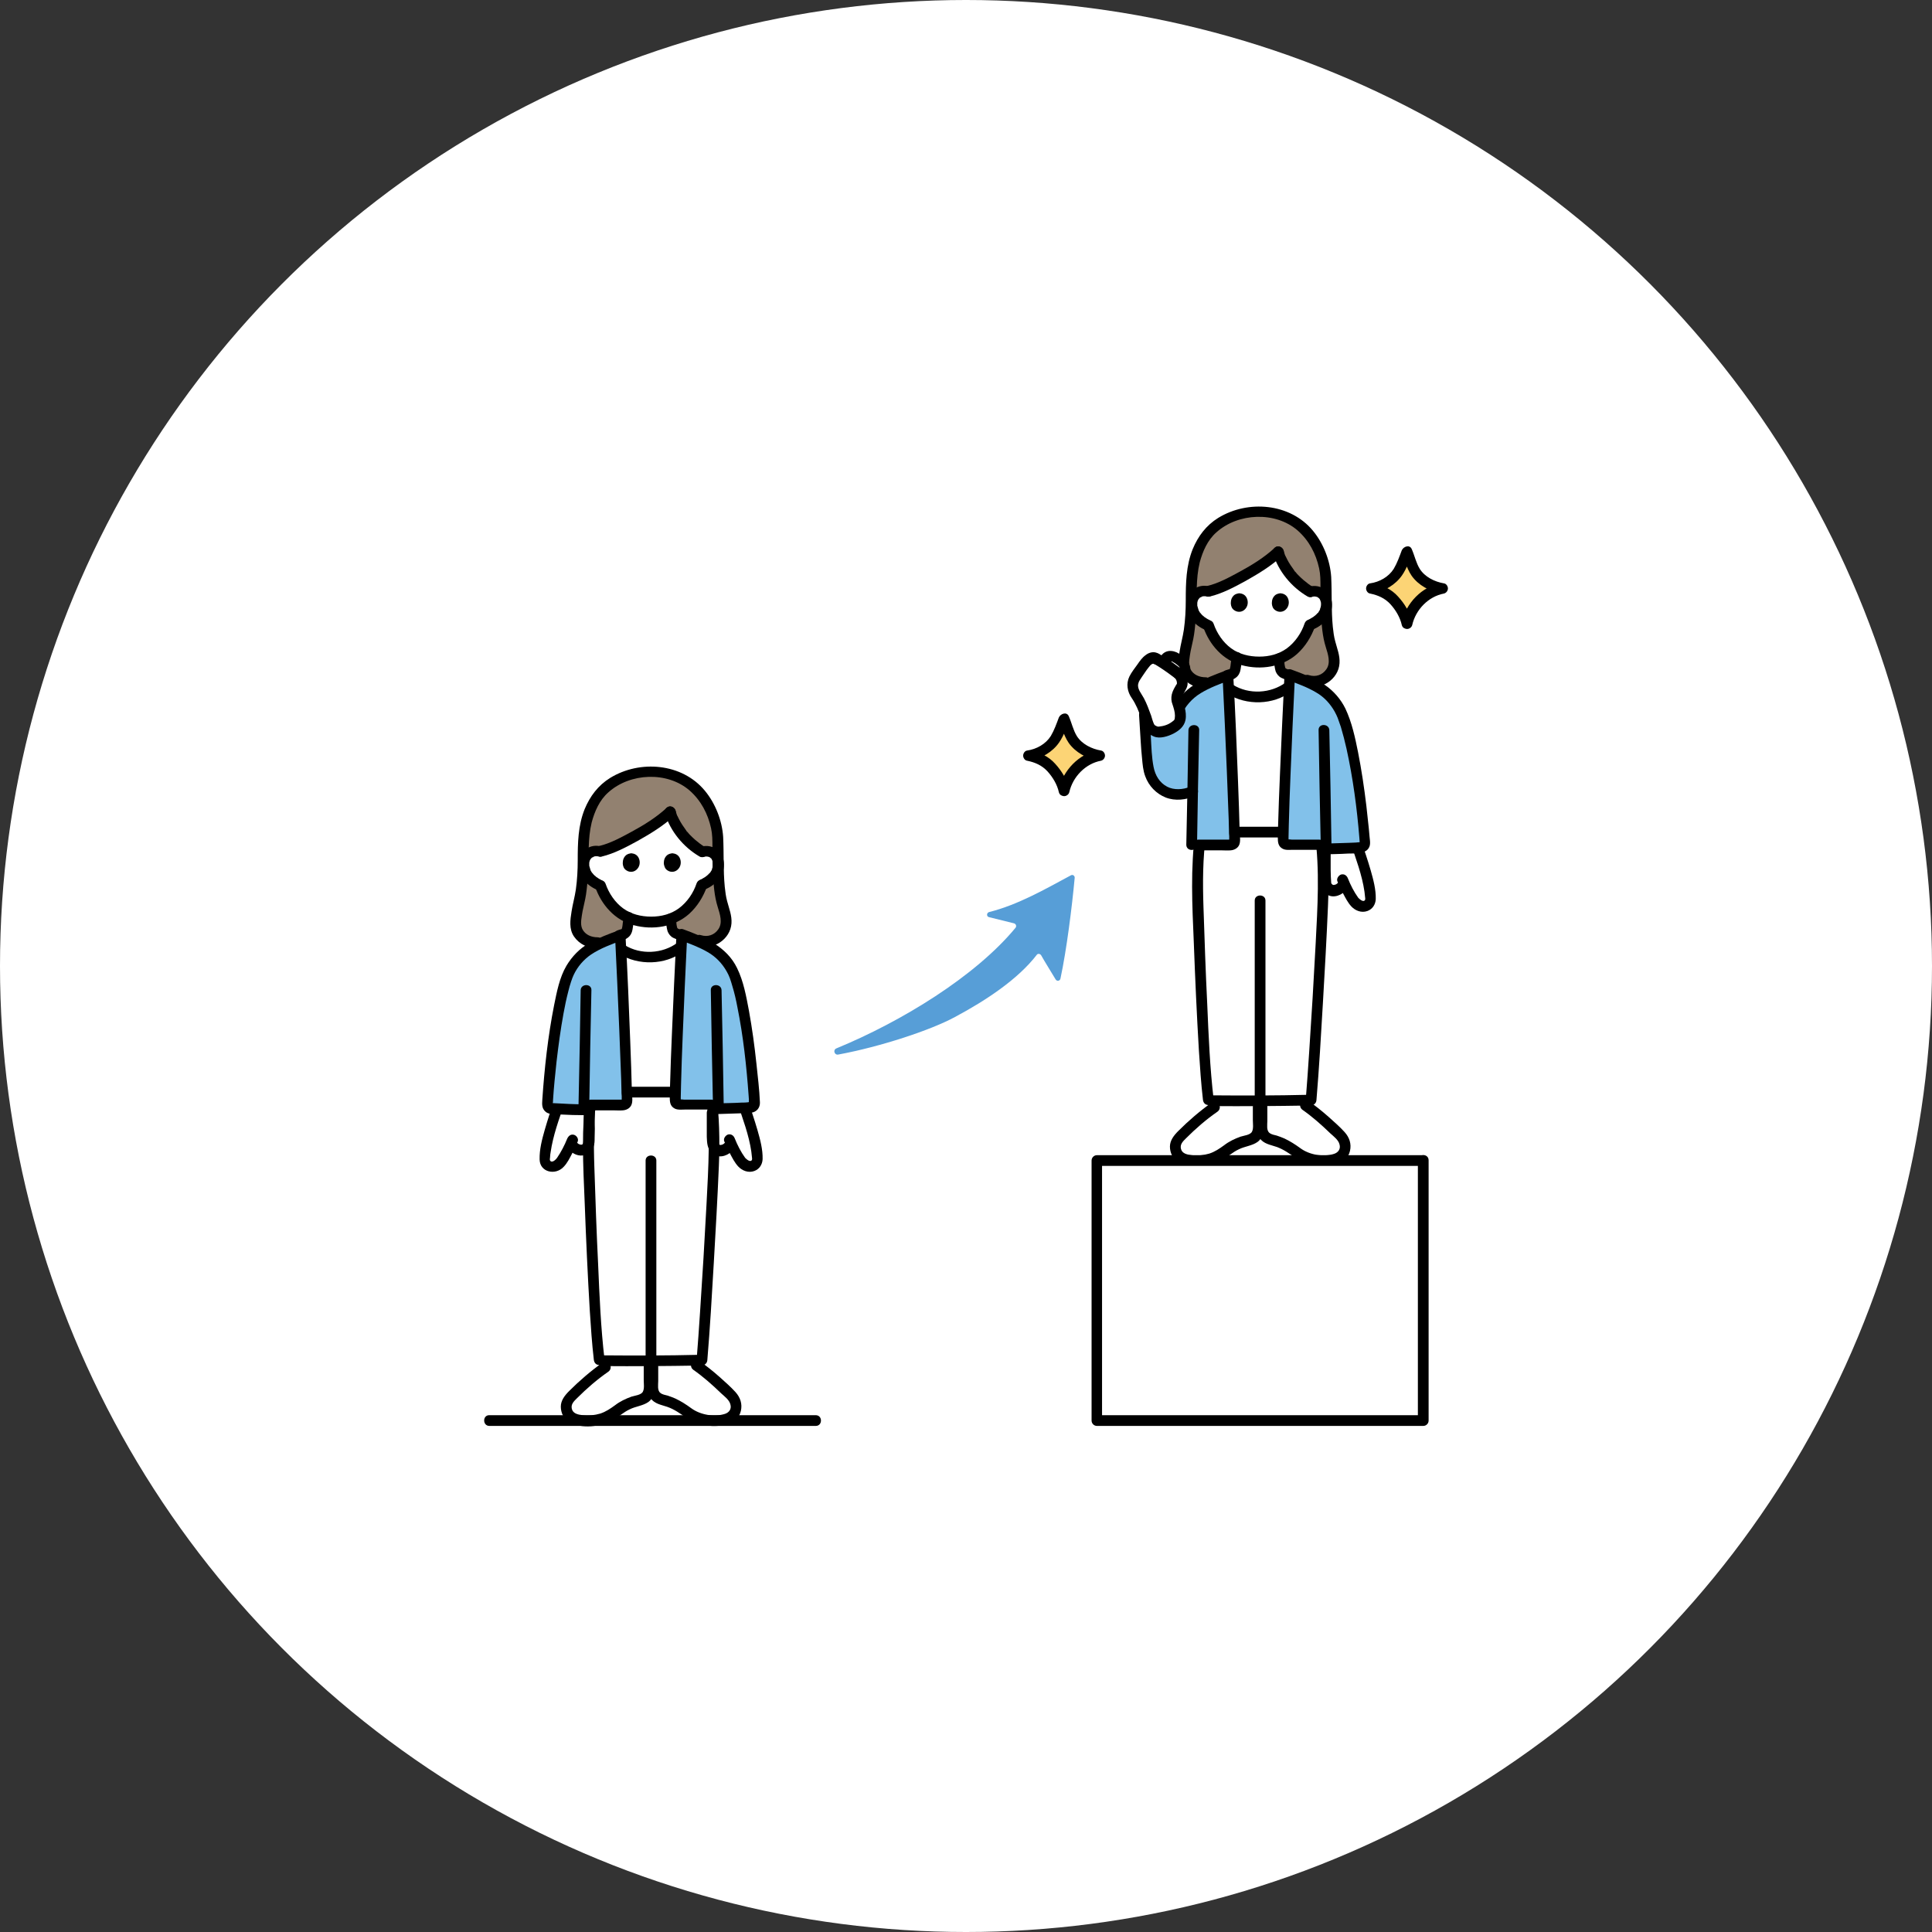 <?xml version="1.0" encoding="utf-8"?>
<!-- Generator: Adobe Illustrator 26.3.1, SVG Export Plug-In . SVG Version: 6.00 Build 0)  -->
<svg version="1.1" id="color" xmlns="http://www.w3.org/2000/svg" xmlns:xlink="http://www.w3.org/1999/xlink" x="0px" y="0px"
	 viewBox="0 0 720 720" style="enable-background:new 0 0 720 720;" xml:space="preserve">
<rect x="0" y="0" width="720" height="720" fill="#333333" stroke="none"/>
<style type="text/css">
	.st0{fill:#FFFFFF;}
	.st1{fill:#82C1EA;}
	.st2{fill:#928170;}
	.st3{fill:#579ED7;}
	.st4{fill:#FCD475;}
</style>
<circle class="st0" cx="360" cy="360" r="360"/>
<g id="group">
	<g>
		<path class="st0" d="M447.5,310.1c-1.2,8.5-1.4,16.1-1.1,24.6c0.5,14.9,2,58.2,4,75.5c5.6,0.1,12.8,0,19.3,0s12.9-0.1,19-0.2
			c1.4-17.5,3.9-60.4,4.4-75.2c0.3-8.5,0.1-16.1-1.1-24.6h-11.4c-4.9,0-16.9,0-21.8,0h-11.3V310.1z"/>
	</g>
	<g>
		<path class="st0" d="M220.5,407c-1.2,8.5-1.4,16.1-1.1,24.6c0.5,14.9,2,58.2,4,75.5c5.6,0.1,12.8,0,19.3,0s12.9-0.1,19-0.2
			c1.4-17.5,3.9-60.4,4.4-75.2c0.3-8.5,0.1-16.1-1.1-24.6h-11.4c-4.9,0-16.9,0-21.8,0h-11.3V407z"/>
	</g>
	<g>
		<path class="st0" d="M273.3,527.4c-0.2,0.3-0.5,0.5-0.9,0.8c-1.2,0.7-2.7,1-4.1,1.2c-3.3,0.4-6.8-0.3-9.7-1.6
			c-0.9-0.4-1.6-1-2.4-1.5c-1.8-1.4-4.1-2.7-6.5-3.6c-1.5-0.6-3.6-0.9-4.8-1.8c-1.6-1.3-1.5-3.6-1.5-5.3c0-1.2,0-4.6,0-6
			c0,0,0-1,0-2.3c4.5,0,9-0.1,13.4-0.1c5.4,3.2,11.7,9,15.7,12.8c1.4,1.3,2.6,3.1,1.9,5.5C274,526.1,273.8,526.8,273.3,527.4z"/>
	</g>
	<g>
		<path class="st0" d="M212,527.5c-0.6-0.6-0.8-1.3-1-2.2c-0.6-2.4,0.8-4.1,2.2-5.5c4.1-4,9.9-9.2,15.8-12.7c4.1,0,8.6,0,12.8,0
			c0,1.3,0,2.3,0,2.3c0,1.6,0,4.9,0,6c0,1.7,0.2,4.1-1.5,5.3c-1.2,0.9-3.3,1.3-4.8,1.8c-2.4,0.9-4.7,2.2-6.5,3.6
			c-0.7,0.6-1.5,1.1-2.4,1.5c-2.9,1.4-6.4,2-9.7,1.6c-1.5-0.2-2.9-0.5-4.1-1.2C212.5,527.9,212.2,527.7,212,527.5z"/>
	</g>
	<g>
		<path class="st0" d="M500.3,430.5c-0.2,0.3-0.5,0.5-0.9,0.8c-1.2,0.7-2.7,1-4.1,1.2c-3.3,0.4-6.8-0.3-9.7-1.6
			c-0.9-0.4-1.6-1-2.4-1.5c-1.8-1.4-4.1-2.7-6.5-3.6c-1.5-0.6-3.6-0.9-4.8-1.8c-1.6-1.3-1.5-3.6-1.5-5.3c0-1.2,0-4.6,0-6
			c0,0,0-1,0-2.3c4.5,0,9-0.1,13.4-0.1c5.4,3.2,11.7,9,15.7,12.8c1.4,1.3,2.6,3.1,1.9,5.5C501.1,429.2,500.8,429.9,500.3,430.5z"/>
	</g>
	<g>
		<path class="st0" d="M439,430.6c-0.6-0.6-0.8-1.3-1-2.2c-0.6-2.4,0.8-4.1,2.2-5.5c4.1-4,9.9-9.2,15.8-12.7c4.1,0,8.6,0,12.8,0
			c0,1.3,0,2.3,0,2.3c0,1.6,0,4.9,0,6c0,1.7,0.2,4.1-1.5,5.3c-1.2,0.9-3.3,1.3-4.8,1.8c-2.4,0.9-4.7,2.2-6.5,3.6
			c-0.7,0.6-1.5,1.1-2.4,1.5c-2.9,1.4-6.4,2-9.7,1.6c-1.5-0.2-2.9-0.5-4.1-1.2C439.5,431,439.2,430.8,439,430.6z"/>
	</g>
	<g>
		<path class="st0" d="M218.5,413.5c-2.2-0.1-7.5-0.2-10.9-0.4c-2.1,6.3-4.6,14.1-4.5,19.1c0,1.4,1,2.3,2.2,2.5
			c1,0.2,2.1-0.2,2.9-0.9s1.3-1.5,1.8-2.4c1.5-2.6,2.1-3.6,2.9-5.4c0.8,1.6,2.5,2.7,3.6,2.6c0.8,0,1.4-0.3,1.8-0.6
			c0.9-0.9,1.1-1.4,1.2-2.6c0.1-1.6,0.2-2.4,0.2-3.9l-0.1-7.1L218.5,413.5z"/>
	</g>
	<g>
		<path class="st0" d="M279.6,434.8c0.1,0,0.3,0,0.4,0c1.3-0.2,2.2-1.1,2.2-2.5c0.1-5-2.4-12.8-4.5-19.2c-3,0.2-9,0.4-12,0.4
			c0,0.6,0,1,0,1l-0.1,7.1c0,1.4,0,2.3,0.2,3.9c0.1,1.2,0.3,1.8,1.2,2.6c0.4,0.3,0.9,0.6,1.8,0.6c1.2,0.1,2.9-1,3.6-2.6
			c0.8,1.8,1.4,2.8,2.9,5.4c0.5,0.9,1,1.7,1.8,2.4C277.8,434.4,278.7,434.8,279.6,434.8z"/>
	</g>
	<g>
		<path class="st0" d="M508.1,337.9c0.1,0,0.3,0,0.4,0c1.3-0.2,2.2-1.1,2.2-2.5c0.1-5-2.4-12.8-4.5-19.2c-3,0.2-9,0.4-12,0.4
			c0,0.6,0,1,0,1l-0.1,7.1c0,1.4,0,2.3,0.2,3.9c0.1,1.2,0.3,1.8,1.2,2.6c0.4,0.3,0.9,0.6,1.8,0.6c1.2,0.1,2.9-1,3.6-2.6
			c0.8,1.8,1.4,2.8,2.9,5.4c0.5,0.9,1,1.7,1.8,2.4C506.3,337.5,507.2,337.9,508.1,337.9z"/>
	</g>
	<g>
		<g>
			<path d="M503.3,314.1c2,5.9,4.3,12,5.2,18.2c0.1,0.6,0.1,1.2,0.2,1.8c0,0.3,0.2,1,0,1.3c-0.6,1-2-0.3-2.5-0.8
				c-1.6-2.2-2.9-4.8-3.9-7.3c-0.4-1-1.3-1.7-2.5-1.4c-0.9,0.3-1.8,1.5-1.4,2.5c0.6,1.5,1.3,3.1,2.1,4.5c0.9,1.7,1.8,3.5,3.1,4.9
				c1.5,1.6,3.8,2.5,6,1.7c1.9-0.7,3-2.4,3.1-4.4c0.1-3.6-0.9-7.3-1.9-10.8c-1.1-3.8-2.4-7.6-3.7-11.4
				C506.4,310.6,502.5,311.6,503.3,314.1L503.3,314.1z"/>
		</g>
	</g>
	<g>
		<g>
			<path d="M498.5,329.1c-0.2,0.2-0.3,0.3-0.5,0.4c-0.1,0.1-0.2,0.1-0.4,0.2c0.2-0.1,0.1-0.1-0.1,0c-0.1,0-0.2,0.1-0.4,0.1
				c0.2,0,0.2,0,0,0c0.1,0,0.1,0-0.1,0c-0.1,0-0.3-0.1-0.4-0.1c0.2,0.1,0.2,0.1,0,0c0.2,0.2,0.2,0.2,0,0c-0.1-0.1-0.2-0.2-0.3-0.3
				c0.1,0.2,0.1,0.1,0,0l-0.1-0.1c0.1,0.2,0.1,0.2,0,0c0-0.1-0.1-0.2-0.1-0.3c0,0.2,0,0.2,0,0c-0.1-1.6-0.2-3.1-0.2-4.7
				c0-2.2,0-4.3,0-6.5c0-1.1-0.9-2-2-2s-2,0.9-2,2c0,2,0,3.9,0,5.9c0,1,0,2,0,3c0.1,2.2,0.1,4.4,1.9,6.1c2.2,2.1,5.4,1.3,7.4-0.6
				c0.8-0.8,0.8-2.1,0-2.8C500.6,328.3,499.3,328.3,498.5,329.1L498.5,329.1z"/>
		</g>
	</g>
	<g>
		<path class="st0" d="M460,309.7c-0.4-16.5-1.4-37.4-2.2-53.3c6.4,4.6,16.6,4.3,22.7-0.7c-0.8,16.1-1.8,37.6-2.2,54.4
			c-5.1,0-13.6,0-18.3,0C460,310,460,309.9,460,309.7z"/>
	</g>
	<g>
		<g>
			<path d="M466.9,412.5c0,1.6,0,3.3,0,4.9c0,1.3,0.3,3.1-0.3,4.3c-0.6,1.3-3.1,1.5-4.3,1.9c-2.2,0.8-4.3,1.8-6.1,3.2
				c-1.8,1.3-3.4,2.4-5.5,3.1c-2.1,0.6-4.4,0.9-6.6,0.6c-1.7-0.2-3.6-0.6-4-2.4c-0.4-1.7,0.8-2.8,1.9-3.9c3.6-3.6,7.5-7,11.7-9.9
				c2.1-1.5,0.1-4.9-2-3.5c-4.5,3.2-8.7,6.8-12.6,10.7c-1.6,1.6-3.1,3.5-3.1,5.8s1.1,4.7,3.2,5.8c4.7,2.6,11.5,1.7,16-0.7
				c2.3-1.2,4.1-3,6.5-4.1c2.2-1.1,4.9-1.3,6.9-2.7c2.2-1.6,2.5-4.2,2.4-6.8c0-2.1,0-4.2,0-6.3C470.9,409.9,466.9,409.9,466.9,412.5
				L466.9,412.5z"/>
		</g>
	</g>
	<g>
		<g>
			<path d="M468.3,412.5c0,1.9,0,3.7,0,5.6c0,2-0.1,4.3,1.1,6c1.5,2.2,4,2.5,6.3,3.3c2.6,0.9,4.8,2.5,7,4c4.2,3,10.8,4,15.8,2.3
				c2.4-0.8,4-2.3,4.6-4.8c0.6-2.6-0.2-5-2-7s-4-3.9-6-5.7c-2.5-2.2-5-4.2-7.7-6.1c-2.1-1.5-4.1,2-2,3.5c3.7,2.6,7.1,5.6,10.4,8.8
				c1.2,1.1,3,2.4,3.4,4.1c0.5,1.7-0.5,3-2,3.5c-4,1.3-9.2,0.4-12.6-2.1c-1.9-1.4-3.8-2.6-5.9-3.6c-1-0.4-1.9-0.8-2.9-1.1
				c-0.8-0.2-2-0.4-2.7-1c-1.2-0.9-0.8-3.1-0.8-4.4c0-1.8,0-3.6,0-5.4C472.3,409.9,468.3,409.9,468.3,412.5L468.3,412.5z"/>
		</g>
	</g>
	<g>
		<g>
			<path d="M490,310.6c1.9,13.7,1,27.5,0.3,41.2c-0.7,13.4-1.5,26.7-2.4,40.1c-0.4,6-0.8,12-1.3,18.1c-0.2,2.6,3.8,2.6,4,0
				c1-12,1.7-24,2.4-36.1c0.7-12.1,1.4-24.2,1.9-36.3c0.4-9.4,0.2-18.8-1.1-28.1c-0.1-1.1-1.5-1.7-2.5-1.4
				C490.2,308.5,489.8,309.6,490,310.6L490,310.6z"/>
		</g>
	</g>
	<g>
		<g>
			<path d="M445.5,309.6c-1.9,13.9-1.2,27.8-0.6,41.8c0.5,13.4,1.1,26.8,1.9,40.2c0.4,6.1,0.8,12.2,1.5,18.2c0.1,1.1,0.8,2,2,2
				c1,0,2.1-0.9,2-2c-1.4-11.8-1.9-23.8-2.4-35.6c-0.6-12-1-24.1-1.4-36.1c-0.3-9.2-0.3-18.3,1-27.4c0.1-1.1-0.3-2.1-1.4-2.5
				C447.1,307.9,445.7,308.5,445.5,309.6L445.5,309.6z"/>
		</g>
	</g>
	<g>
		<g>
			<path d="M467.6,335.6c0,19.2,0,38.5,0,57.7c0,5.5,0,10.9,0,16.4c0,2.6,4,2.6,4,0c0-19.2,0-38.5,0-57.7c0-5.5,0-10.9,0-16.4
				C471.6,333.1,467.6,333.1,467.6,335.6L467.6,335.6z"/>
		</g>
	</g>
	<g>
		<g>
			<path d="M451.5,412.2c12,0.1,24.1,0,36.1-0.2c2.6-0.1,2.6-4.1,0-4c-12,0.3-24.1,0.3-36.1,0.2
				C448.9,408.2,448.9,412.2,451.5,412.2L451.5,412.2z"/>
		</g>
	</g>
	<g>
		<g>
			<path d="M458.6,312.1c7.2,0,14.5,0,21.8,0c2.6,0,2.6-4,0-4c-7.2,0-14.5,0-21.8,0C456.1,308.1,456.1,312.1,458.6,312.1
				L458.6,312.1z"/>
		</g>
	</g>
	<g>
		<path class="st1" d="M493.3,316.6c2.9-0.1,11.8-0.3,14.1-0.5c0.8-0.1,1.4-0.9,1.3-1.7c-0.5-8.4-4.2-41.4-9.7-50.5
			c-2-3.2-3.9-5-5.6-6.3c-3.3-2.5-9-4.7-12.7-6c-0.9,17.4-2.1,43.1-2.5,61.7c0,0.8,0.6,1.5,1.5,1.5h11.9L493.3,316.6z"/>
	</g>
	<g>
		<path class="st2" d="M222.7,351.3c-4.9,0.1-8.1-3.5-8-6.8c0-2.3,0.6-6,1.2-8.3c0.9-3.3,1.6-9,1.6-17c-0.4-11.8,2.7-20.4,7.6-25
			c3-2.8,9.6-6.7,17.1-6.7c4.6,0,8,0.9,10.8,2.1c1.1,0.4,2.7,1.3,4,2.3c0.9,0.7,1.7,1.4,2.8,2.4c4.3,3.9,7.4,11.5,7.8,17.3
			c0.1,1.7,0,4.6,0.1,8.3c0.1,10,0.9,14.9,1.9,17.6c0.8,2.2,1.1,4,1.2,6.2c0,3.7-4.6,8.6-9.9,6.6"/>
	</g>
	<g>
		<path class="st0" d="M233.4,406.6c-0.4-16.5-1.4-37.4-2.2-53.3c6.4,4.6,16.6,4.3,22.7-0.7c-0.8,16.1-1.8,37.6-2.2,54.4
			c-5.1,0-13.6,0-18.3,0C233.4,406.9,233.4,406.8,233.4,406.6z"/>
	</g>
	<g>
		<path class="st0" d="M267.1,319.6c-1-1.8-3.3-2.7-5.3-2.2c-2.5-1.4-5.9-4.3-7.7-6.8c-2.6-3.6-3.5-5.6-4.3-8.1
			c-6.4,6.1-21.5,14-26.6,14.8c-1.9-0.4-4,0.4-5,2.1c-1.1,1.8-0.9,4.3,0.2,6.2c1.1,2,3.2,3.6,5.3,4.3c0.8,2.3,2.1,5,4.4,7.5
			c1.8,2,3.9,3.5,6.1,4.5v0.2c0,0.4-0.3,2.7-0.4,3.2c-0.2,1.3-0.2,2.4-1.9,3c-0.1,0-0.6,0.2-1,0.3c0.1,1.5,0.1,3,0.2,4.6
			c6.4,4.6,16.6,4.3,22.7-0.7c0.1-1.4,0.1-2.7,0.2-4c-0.7-0.3-1.7-0.7-1.8-0.7c-1.8-0.6-1.7-1.8-1.9-3c-0.2-1.1-0.2-1.9-0.3-2.5l0,0
			c2.6-1,5-2.6,7.2-5.1c2.2-2.5,3.5-5.2,4.3-7.5c0.1,0,0.2-0.1,0.2-0.1c1.9-0.7,3.8-2.2,4.9-4C267.8,323.9,268.1,321.4,267.1,319.6z
			"/>
	</g>
	<g>
		<path class="st2" d="M449.3,254.4c-4.9,0.1-8.1-3.5-8-6.8c0-2.3,0.6-6,1.2-8.3c0.9-3.3,1.6-9,1.6-17c-0.4-11.8,2.7-20.4,7.6-25
			c3-2.8,9.6-6.7,17.1-6.7c4.6,0,8,0.9,10.8,2.1c1.1,0.4,2.7,1.3,4,2.3c0.9,0.7,1.7,1.4,2.8,2.4c4.3,3.9,7.4,11.5,7.8,17.3
			c0.1,1.7,0,4.6,0.1,8.3c0.1,10,0.9,14.9,1.9,17.6c0.8,2.2,1.1,4,1.2,6.2c0,3.7-4.6,8.6-9.9,6.6"/>
	</g>
	<g>
		<g>
			<path d="M274.8,411c2,5.9,4.3,12,5.2,18.2c0.1,0.6,0.1,1.2,0.2,1.8c0,0.3,0.2,1,0,1.3c-0.6,1-2-0.3-2.5-0.8
				c-1.6-2.2-2.9-4.8-3.9-7.3c-0.4-1-1.3-1.7-2.5-1.4c-0.9,0.3-1.8,1.5-1.4,2.5c0.6,1.5,1.3,3.1,2.1,4.5c0.9,1.7,1.8,3.5,3.1,4.9
				c1.5,1.6,3.8,2.5,6,1.7c1.9-0.7,3-2.4,3.1-4.4c0.1-3.6-0.9-7.3-1.9-10.8c-1.1-3.8-2.4-7.6-3.7-11.4
				C277.8,407.5,274,408.5,274.8,411L274.8,411z"/>
		</g>
	</g>
	<g>
		<g>
			<path d="M270,426c-0.2,0.2-0.3,0.3-0.5,0.4c-0.1,0.1-0.2,0.1-0.4,0.2c0.2-0.1,0.1-0.1-0.1,0c-0.1,0-0.2,0.1-0.4,0.1
				c0.2,0,0.2,0,0,0c0.1,0,0.1,0-0.1,0c-0.1,0-0.3-0.1-0.4-0.1c0.2,0.1,0.2,0.1,0,0c0.2,0.2,0.2,0.2,0,0c-0.1-0.1-0.2-0.2-0.3-0.3
				c0.1,0.2,0.1,0.1,0,0l-0.1-0.1c0.1,0.2,0.1,0.2,0,0c0-0.1-0.1-0.2-0.1-0.3c0,0.2,0,0.2,0,0c-0.1-1.6-0.2-3.1-0.2-4.7
				c0-2.2,0-4.3,0-6.5c0-1.1-0.9-2-2-2s-2,0.9-2,2c0,2,0,3.9,0,5.9c0,1,0,2,0,3c0.1,2.2,0.1,4.4,1.9,6.1c2.2,2.1,5.4,1.3,7.4-0.6
				c0.8-0.8,0.8-2.1,0-2.8C272.1,425.2,270.8,425.2,270,426L270,426z"/>
		</g>
	</g>
	<g>
		<g>
			<path d="M206.6,409.9c-1.3,3.7-2.5,7.4-3.6,11.2c-1,3.5-2,7.3-1.9,11c0.1,4.8,5.9,6,8.9,2.8c1.4-1.4,2.3-3.3,3.2-5
				c0.8-1.5,1.5-3,2.1-4.5c0.4-1-0.4-2.2-1.4-2.5c-1.2-0.3-2,0.4-2.5,1.4c-1,2.5-2.3,5-3.8,7.2c-0.4,0.6-1.9,2.1-2.6,1
				c-0.2-0.3,0-1,0-1.3c0-0.6,0.1-1.2,0.2-1.8c0.9-6.2,3.1-12.3,5.2-18.2C211.3,408.5,207.4,407.5,206.6,409.9L206.6,409.9z"/>
		</g>
	</g>
	<g>
		<g>
			<path d="M212.4,428.8c1.7,1.7,4.3,2.5,6.6,1.2c1-0.6,1.8-1.6,2.2-2.7c0.4-1,0.4-2.2,0.4-3.2c0.1-2.3,0.1-4.6,0-6.9
				c0-0.9,0-1.8,0-2.7c0-1.1-0.9-2-2-2s-2,0.9-2,2c0,2.2,0,4.3,0,6.5c0,1.6-0.1,3.1-0.2,4.7c0,0.3,0,0.3,0,0c0,0.1,0,0.2-0.1,0.3
				c-0.1,0.2-0.1,0.2,0,0.1c0.1-0.1,0-0.1,0,0.1c-0.1,0.2-0.1,0.2,0,0c-0.1,0.1-0.2,0.2-0.3,0.3c-0.2,0.2-0.2,0.2,0,0
				c-0.2,0.1-0.2,0.1,0,0c-0.1,0-0.2,0.1-0.4,0.1c-0.2,0.1-0.3,0.1-0.1,0c-0.2,0-0.2,0,0,0c-0.1,0-0.2-0.1-0.4-0.1
				c-0.2-0.1-0.2-0.1-0.1,0c-0.1-0.1-0.3-0.1-0.4-0.2c-0.2-0.1-0.2-0.2-0.5-0.4c-0.8-0.8-2.1-0.8-2.8,0
				C211.7,426.7,211.6,428,212.4,428.8L212.4,428.8z"/>
		</g>
	</g>
	<g>
		<path class="st1" d="M447.6,256c-1,0.5-1.9,1.1-2.6,1.7c-1.7,1.2-3.6,3-5.6,6.3c-0.3,0.5-0.6,1.1-0.9,1.8l-11.9,0.9
			c0.4,5,0.4,8.6,1.1,16c0.2,1.9,0.4,3.8,0.9,5.6c1.2,4,4.7,7.4,8.9,7.8c3.1,0.3,5.2-0.2,7.2-1c-0.1,6.5-0.2,13-0.4,20
			c1.3,0,2.5,0,2.5,0h11.9c0.8,0,1.5-0.7,1.5-1.5c-0.4-18.7-1.6-44.3-2.5-61.7C454.8,252.7,450.8,254.2,447.6,256z"/>
	</g>
	<g>
		<g>
			<path d="M449.3,252.4c-2.3,0-4.6-0.9-5.7-3.1c-0.9-1.9-0.2-4.6,0.1-6.6c0.4-2.1,1-4.2,1.3-6.3c0.4-2.7,0.6-5.4,0.8-8.1
				c0.3-6.3-0.2-12.5,1.3-18.7c1.1-4.1,2.9-8.3,6.2-11.2c8.1-7.3,22-7.9,30.3-0.7c4.2,3.7,6.8,8.6,8,14.1c0.5,2.3,0.5,4.5,0.5,6.9
				c0,3.2,0,6.5,0.2,9.7c0.2,4.3,0.5,8.7,1.8,12.8c0.8,2.6,1.9,5.8,0.2,8.2c-1.5,2.2-4,3-6.5,2.2c-2.4-0.8-3.5,3.1-1.1,3.9
				c5.6,1.9,12.1-2.3,12.5-8.3c0.2-2.9-0.9-5.5-1.6-8.2c-0.5-1.8-0.7-3.6-0.9-5.4c-0.6-6.2-0.3-12.4-0.6-18.6
				c-0.4-6.1-2.9-12.5-6.8-17.2c-8.5-10.3-24.2-11.6-35.3-4.8c-4.5,2.8-7.5,6.8-9.5,11.6c-2.5,6.2-2.6,12.7-2.6,19.2
				c0,3.6-0.2,7.2-0.7,10.8c-0.4,2.8-1.2,5.5-1.6,8.2c-0.5,3.1-1,6.5,0.9,9.3c2,2.9,5.2,4.4,8.7,4.4
				C451.8,256.4,451.8,252.4,449.3,252.4L449.3,252.4z"/>
		</g>
	</g>
	<g>
		<path class="st0" d="M493.7,222.7c-1-1.8-3.3-2.7-5.3-2.2c-2.5-1.4-5.9-4.3-7.7-6.8c-2.6-3.6-3.5-5.6-4.3-8.1
			c-6.4,6.1-21.5,14-26.6,14.8c-1.9-0.4-4,0.4-5,2.1c-1.1,1.8-0.9,4.3,0.2,6.2c1.1,2,3.2,3.6,5.3,4.3c0.8,2.3,2.1,5,4.4,7.5
			c1.8,2,3.9,3.5,6.1,4.5v0.2c0,0.4-0.3,2.7-0.4,3.2c-0.2,1.3-0.2,2.4-1.9,3c-0.1,0-0.6,0.2-1,0.3c0.1,1.5,0.1,3,0.2,4.6
			c6.4,4.6,16.6,4.3,22.7-0.7c0.1-1.4,0.1-2.7,0.2-4c-0.7-0.3-1.7-0.7-1.8-0.7c-1.8-0.6-1.7-1.8-1.9-3c-0.2-1.1-0.2-1.9-0.3-2.5l0,0
			c2.6-1,5-2.6,7.2-5.1s3.5-5.2,4.3-7.5c0.1,0,0.2-0.1,0.2-0.1c1.9-0.7,3.8-2.2,4.9-4C494.4,227,494.7,224.5,493.7,222.7z"/>
	</g>
	<g>
		<g>
			<path d="M489,222.4c0.2,0,0.3-0.1,0.5-0.1c-0.5,0.1,0,0,0.1,0c0.2,0,0.3,0,0.5,0c-0.3,0-0.2,0,0,0s0.3,0.1,0.5,0.1
				c0.2,0.1,0.3,0.1,0.1,0c0.1,0.1,0.3,0.1,0.4,0.2c0.1,0,0.5,0.4,0.1,0.1c0.1,0.1,0.3,0.2,0.4,0.3s0.4,0.5,0.1,0.1
				c0.1,0.1,0.2,0.2,0.2,0.4c0,0.1,0.1,0.2,0.1,0.2c-0.1-0.2-0.1-0.2,0-0.1c0.1,0.3,0.2,0.7,0.3,1c-0.1-0.4,0,0.2,0,0.2
				c0,0.2,0,0.4,0,0.6c0,0.1-0.1,0.6,0,0.2c0,0.2-0.1,0.3-0.1,0.5s-0.1,0.4-0.2,0.6c0,0.1-0.1,0.4,0,0.2c-0.1,0.4-0.3,0.7-0.5,1
				c0,0-0.4,0.5-0.1,0.2c-0.1,0.2-0.2,0.3-0.4,0.4c-0.2,0.3-0.5,0.5-0.8,0.8c-0.1,0.1-0.2,0.2-0.4,0.3c0.3-0.2-0.2,0.1-0.2,0.2
				c-0.3,0.2-0.7,0.4-1,0.6c-0.2,0.1-0.3,0.2-0.5,0.3c-0.4,0.2,0.2-0.1-0.2,0.1c-1,0.4-1.8,1.4-1.4,2.5c0.3,1,1.4,1.8,2.5,1.4
				c4-1.5,7.5-5,7.4-9.5c0-2.2-1-4.3-2.8-5.6c-1.6-1.2-3.7-1.5-5.6-1c-1,0.3-1.7,1.4-1.4,2.5C486.8,222.1,487.9,222.7,489,222.4
				L489,222.4z"/>
		</g>
	</g>
	<g>
		<g>
			<path d="M450.7,218.6c-1.9-0.6-4-0.3-5.7,0.9c-1.9,1.3-2.8,3.3-2.9,5.6c-0.2,4.5,3.3,8.1,7.2,9.7c1,0.4,2.2-0.4,2.5-1.4
				c0.3-1.2-0.4-2-1.4-2.5c0.4,0.1-0.2-0.1-0.2-0.1c-0.2-0.1-0.3-0.2-0.5-0.3c-0.3-0.2-0.6-0.4-0.9-0.6c-0.1-0.1-0.1-0.1,0,0
				c-0.1-0.1-0.2-0.1-0.2-0.2c-0.1-0.1-0.2-0.2-0.4-0.3c-0.3-0.3-0.6-0.6-0.8-0.9c-0.4-0.5,0.2,0.3-0.2-0.2
				c-0.1-0.2-0.2-0.3-0.3-0.5c-0.1-0.1-0.2-0.3-0.2-0.4c0-0.1-0.1-0.2-0.1-0.3c0.1,0.2,0.1,0.2,0,0c-0.1-0.3-0.2-0.7-0.3-1
				c0,0-0.1-0.6-0.1-0.2c0-0.2,0-0.4,0-0.6c0-0.2,0-0.4,0-0.6c0-0.4,0,0.1,0-0.1c0.1-0.3,0.1-0.7,0.3-1c-0.2,0.4,0.1-0.1,0.1-0.2
				c0-0.1,0.4-0.5,0.1-0.1c0.1-0.1,0.2-0.3,0.3-0.4c0.1-0.1,0.5-0.4,0.1-0.1c0.1-0.1,0.2-0.2,0.4-0.2c0.1,0,0.5-0.3,0.3-0.2
				s0.2-0.1,0.2-0.1c0.2,0,0.3-0.1,0.5-0.1c0.5-0.1-0.4,0,0.1,0c0.2,0,0.3,0,0.5,0c0.4,0-0.3-0.1,0.1,0c0.2,0,0.3,0.1,0.5,0.1
				c1,0.3,2.2-0.4,2.5-1.4C452.4,220,451.8,219,450.7,218.6L450.7,218.6z"/>
		</g>
	</g>
	<g>
		<g>
			<path d="M486.2,232.3c-1.2,3.6-3.5,7-6.6,9.3c-3,2.2-6.6,3.1-10.3,3.1c-3.8,0-7.5-0.9-10.5-3.1c-3-2.2-5.3-5.6-6.5-9.1
				c-0.8-2.4-4.7-1.4-3.9,1.1c2.3,6.7,7.4,12.5,14.4,14.3c7,1.9,15.1,0.7,20.6-4.2c3.1-2.8,5.3-6.4,6.7-10.3
				C490.9,230.9,487.1,229.9,486.2,232.3L486.2,232.3z"/>
		</g>
	</g>
	<g>
		<path d="M474,225.1c0-0.2-0.2-1.9,1-3.1c0.8-0.8,1.7-0.8,2-0.9c0.2,0,1.7,0,2.6,1.2s1,3.2-0.1,4.5c-1.1,1.4-2.9,1.5-4.1,0.7
			C474.4,226.9,474.1,226,474,225.1z"/>
	</g>
	<g>
		<path d="M458.7,225.1c0-0.2-0.2-1.9,1-3.1c0.8-0.8,1.7-0.8,2-0.9c0.2,0,1.7,0,2.6,1.2s1,3.2-0.1,4.5c-1.1,1.4-2.9,1.5-4.1,0.7
			C459.1,226.9,458.8,226,458.7,225.1z"/>
	</g>
	<g>
		<g>
			<path d="M475,204.2c-3.8,3.5-8.3,6.3-12.9,8.8c-3.9,2.1-8,4.4-12.3,5.4c-2.5,0.6-1.4,4.4,1.1,3.9c4.6-1.1,9.1-3.5,13.3-5.8
				c4.8-2.7,9.6-5.6,13.7-9.4C479.7,205.3,476.9,202.4,475,204.2L475,204.2z"/>
		</g>
	</g>
	<g>
		<g>
			<path d="M489.4,218.8c-1.4-0.8-2.5-1.7-3.7-2.7c-0.7-0.6-1.3-1.2-1.9-1.8c-0.3-0.3-0.6-0.6-0.8-0.9c-0.1-0.1-0.2-0.3-0.4-0.4
				c0,0-0.4-0.5-0.2-0.3c-1-1.4-2-2.8-2.8-4.4c-0.1-0.3-0.3-0.6-0.4-0.8c0,0-0.2-0.6-0.1-0.2c-0.1-0.1-0.1-0.3-0.2-0.4
				c-0.2-0.6-0.4-1.2-0.6-1.8c-0.3-1-1.4-1.7-2.5-1.4c-1,0.3-1.7,1.4-1.4,2.5c2,6.7,6.9,12.6,12.9,16.1
				C489.6,223.5,491.7,220.1,489.4,218.8L489.4,218.8z"/>
		</g>
	</g>
	<g>
		<g>
			<path d="M458.9,245.2c0,0.8-0.2,1.7-0.3,2.5c0-0.2,0-0.4,0.1-0.5c-0.1,0.8-0.2,1.7-0.5,2.4c0.1-0.2,0.1-0.3,0.2-0.5
				c0,0.1-0.1,0.2-0.2,0.3c-0.1,0.2-0.2,0.2,0.1-0.2l-0.1,0.1l-0.1,0.1c0-0.1,0.5-0.3,0.2-0.1c-0.2,0.1-0.3,0.2-0.5,0.2
				c0.2-0.1,0.3-0.1,0.5-0.2c-0.5,0.2-1,0.3-1.5,0.5c-1,0.3-1.7,1.4-1.4,2.5c0.3,1,1.4,1.8,2.5,1.4c0.9-0.3,1.9-0.5,2.6-1.1
				c1-0.7,1.6-1.8,1.8-3c0.1-0.8,0.3-1.7,0.4-2.5c0.1-0.7,0.2-1.4,0.2-2.1c0-1-0.9-2-2-2C459.8,243.3,458.9,244.1,458.9,245.2
				L458.9,245.2z"/>
		</g>
	</g>
	<g>
		<g>
			<path d="M474.7,245.5c0.1,0.9,0.2,1.9,0.3,2.8c0.1,0.6,0.2,1.3,0.4,1.9c0.4,1,1.1,1.9,2.1,2.4c0.6,0.3,1.2,0.5,1.7,0.7
				s1,0.4,1.4,0.6c0.4,0.2,1.1,0,1.5-0.2s0.8-0.7,0.9-1.2s0.1-1.1-0.2-1.5c-0.3-0.5-0.7-0.7-1.2-0.9c-0.8-0.3-1.7-0.6-2.5-1
				c0.2,0.1,0.3,0.1,0.5,0.2c-0.3-0.1-0.5-0.2-0.7-0.4c0.1,0.1,0.3,0.2,0.4,0.3c-0.1-0.1-0.3-0.2-0.4-0.4c0.1,0.1,0.2,0.3,0.3,0.4
				c-0.1-0.1-0.2-0.3-0.3-0.5c0.1,0.2,0.1,0.3,0.2,0.5c-0.3-0.8-0.4-1.7-0.5-2.5c0,0.2,0,0.4,0.1,0.5c-0.1-0.6-0.1-1.1-0.2-1.7
				c0-0.5-0.2-1-0.6-1.4c-0.3-0.3-0.9-0.6-1.4-0.6C475.7,243.5,474.6,244.4,474.7,245.5L474.7,245.5z"/>
		</g>
	</g>
	<g>
		<g>
			<path d="M457.5,258.6c7,4.4,17.1,4.2,23.7-0.9c0.9-0.6,1.3-1.7,0.7-2.7c-0.5-0.8-1.9-1.4-2.7-0.7c-5.6,4.2-13.8,4.6-19.7,0.9
				C457.3,253.7,455.3,257.2,457.5,258.6L457.5,258.6z"/>
		</g>
	</g>
	<g>
		<g>
			<path d="M491.4,272.1c0.2,14.2,0.5,28.5,0.8,42.7c0,2.6,4,2.6,4,0c-0.2-14.2-0.5-28.5-0.8-42.7
				C495.3,269.6,491.3,269.5,491.4,272.1L491.4,272.1z"/>
		</g>
	</g>
	<g>
		<g>
			<path d="M491.6,312.9c-2.7,0-5.4,0-8,0c-0.7,0-1.5,0-2.2,0c-0.3,0-1.2-0.2-1.5,0c0,0-0.1,0-0.2,0c0.2,0.2,0.4,0.3,0.5,0.5
				c0-0.2,0-0.5,0-0.7c0-0.2,0-0.5,0-0.7c0-1.5,0.1-3,0.1-4.6c0.3-12.2,0.9-24.4,1.4-36.7c0.3-6.4,0.6-12.7,0.9-19.1
				c-0.8,0.6-1.7,1.3-2.5,1.9c3.5,1.3,7.1,2.6,10.3,4.5c3,1.7,5.3,4.2,7,7.2c0.5,0.9,0.8,1.6,1.1,2.3c0.4,1.1,0.8,2.2,1.2,3.4
				c0.8,2.7,1.5,5.4,2.1,8.1c2.4,10.9,3.9,22.1,4.8,33.3c0,0.4,0.1,0.9,0.1,1.3c0,0.1,0,0.4,0,0.5c0.1,0.1,0.8-0.1,0.3-0.2
				s-1.2,0.1-1.8,0.1c-0.8,0-1.6,0.1-2.4,0.1c-3.2,0.1-6.4,0.2-9.6,0.3c-2.6,0.1-2.6,4.1,0,4c3-0.1,6.1-0.1,9.1-0.3
				c2.7-0.1,7.4,0.4,8.2-3.1c0.2-1,0-2.1-0.1-3.1c-0.1-1.1-0.2-2.2-0.3-3.3c-0.3-2.8-0.6-5.6-0.9-8.3c-0.8-6.7-1.8-13.4-3.1-20
				c-1.1-5.5-2.3-11.1-4.7-16.2c-1.7-3.5-4.4-6.6-7.6-8.8c-3.8-2.6-8.3-4.2-12.6-5.8c-1.3-0.5-2.5,0.7-2.5,1.9
				c-0.6,12.4-1.2,24.8-1.7,37.2c-0.3,6.4-0.5,12.8-0.7,19.3c0,1.4-0.1,2.8-0.1,4.2c0,1.7,0.1,3.3,1.8,4.2c1.1,0.6,2.5,0.4,3.7,0.4
				c3.3,0,6.6,0,9.9,0C494.2,316.9,494.2,312.9,491.6,312.9L491.6,312.9z"/>
		</g>
	</g>
	<g>
		<g>
			<path d="M442.9,272.1c-0.2,14.2-0.5,28.5-0.8,42.7c0,2.6,4,2.6,4,0c0.2-14.2,0.5-28.5,0.8-42.7C447,269.6,443,269.6,442.9,272.1
				L442.9,272.1z"/>
		</g>
	</g>
	<g>
		<g>
			<path d="M446.7,316.9c2.9,0,5.7,0,8.6,0c1.1,0,2.2,0.1,3.3,0c1.3-0.1,2.5-0.7,3.1-1.8c0.7-1.3,0.4-3.2,0.3-4.6
				c-0.3-12.8-0.9-25.7-1.4-38.5c-0.3-6.8-0.6-13.5-1-20.3c-0.1-1.2-1.2-2.4-2.5-1.9c-4.1,1.5-8.2,3-11.9,5.3
				c-3.7,2.3-6.7,5.7-8.5,9.6c-0.4,1-0.3,2.2,0.7,2.7c0.9,0.5,2.3,0.3,2.7-0.7c1.6-3.5,4.1-6.4,7.4-8.4s7-3.4,10.6-4.7
				c-0.8-0.6-1.7-1.3-2.5-1.9c0.6,11.8,1.1,23.7,1.6,35.5c0.2,6.1,0.5,12.2,0.7,18.2c0,1.4,0.1,2.7,0.1,4.1c0,0.7,0,1.4,0.1,2.1
				c0,0.2,0,0.5,0,0.7s0,0.5,0,0.7c-0.1,0.6,0.1,0.5,0.5-0.1c-0.1-0.1-0.6,0-0.7,0c-0.7,0-1.3,0-2,0c-3.1,0-6.2,0-9.3,0
				C444.1,312.9,444.1,316.9,446.7,316.9L446.7,316.9z"/>
		</g>
	</g>
	<g>
		<g>
			<path d="M424.5,266.5c0.2,3.2,0.4,6.5,0.6,9.7c0.1,2.1,0.3,4.2,0.5,6.3c0.2,2.3,0.4,4.7,1.2,6.8c1.3,3.6,4.1,6.5,7.6,7.9
				c3.6,1.4,7.6,0.9,11.1-0.6c1-0.4,1.2-1.9,0.7-2.7c-0.6-1-1.7-1.1-2.7-0.7c-2.6,1.1-6,1.3-8.5,0c-2.9-1.5-4.5-4.3-5.1-7.4
				c-0.7-3.6-0.8-7.3-1-10.9c-0.2-2.8-0.3-5.5-0.5-8.3C428.3,264,424.3,264,424.5,266.5L424.5,266.5z"/>
		</g>
	</g>
	<g>
		<path class="st0" d="M425.5,262.6c-0.7-1.4-1.5-3-2.1-3.8c-0.9-1.2-1.2-2.5-1.2-3.7c0-0.6,0.3-1.9,0.6-2.3
			c1.3-2.1,2.5-3.9,3.9-5.7c0.3-0.4,0.7-0.8,1.1-1.2c0.6-0.6,1.5-1,2.3-1c0.2,0,1.1,0.5,2.2,1.2c1.7,0.4,2-0.7,2.8-1.3
			c0.9-0.7,2.2-0.5,3.2,0c0.8,0.5,1.7,1.1,2.5,1.9c0.6,0.6,0.9,1.2,1.1,2.1c0.1,0.6,0,1.1-0.4,1.5c-0.3,0.4-1.1,0.8-2.1,0.8
			c1.3,1.5,1.3,2.6,1.3,3.5c0,0.2,0,0.4,0,0.5c0,0.2-0.1,0.4-0.2,0.5c-0.8,1.6-2.3,3.4-1.6,5.4c1.7,5,1.5,7.5-0.1,9
			c-1.3,1.2-3.3,2.1-4.5,2.4c-0.5,0.1-2.6,0.5-3,0.3c-0.8-0.4-1.6-0.6-2.3-1.3c-0.5-0.6-0.8-1.4-1-2.1c-0.3-0.9-1-3.2-1.6-4.7
			C426.1,263.9,425.8,263.3,425.5,262.6z"/>
	</g>
	<g>
		<g>
			<path d="M440.4,249.4c-2.3-1.7-4.6-3.4-7.1-4.9c-0.8-0.5-1.6-1.1-2.5-1.3c-1.3-0.4-2.8,0.1-3.8,0.9c-1.3,0.9-2.2,2.2-3.1,3.5
				c-1,1.4-2.2,2.9-3,4.5c-1.3,2.7-0.8,5.7,0.9,8.1c1.5,2.2,2.6,4.8,3.4,7.3c0.4,1.2,0.7,2.5,1.2,3.7c0.8,1.7,2,2.6,3.7,3.3
				c2.2,0.9,5.2-0.1,7.2-1.1c2.1-1.1,4-2.6,4.5-5.1c0.3-1.6,0.1-3.2-0.3-4.7c-0.4-1.6-1.4-3.1-0.6-4.7c0.7-1.5,1.7-2.6,1.7-4.3
				c0-1.8-0.7-3.3-1.9-4.7c-1.6-2-4.5,0.9-2.8,2.8c0.5,0.6,0.8,1.4,0.7,2.2c0,0.3,0.3-0.4-0.2,0.2c-0.1,0.2-0.3,0.5-0.4,0.7
				c-0.4,0.6-0.7,1.3-1,2c-0.5,1.3-0.6,2.6-0.3,3.9c0.4,1.3,0.9,2.6,1.1,4c0.1,0.7,0.1,1.4,0,2s-0.2,0.7-0.9,1.2
				c-1.5,1.2-3.2,1.7-5.1,1.9c-0.3,0-0.7-0.2-0.1,0.1c-0.2-0.1-0.5-0.2-0.7-0.3c-0.5-0.2-0.8-0.4-1-0.9c-0.4-0.9-0.7-2-1-3
				c-0.8-2.2-1.6-4.4-2.7-6.5c-0.9-1.7-2.6-3.5-2.1-5.4c0.2-1,0.8-1.6,1.4-2.6c0.8-1.1,1.5-2.3,2.4-3.4c0.4-0.5,0.9-1.2,1.5-1.4
				c0.1,0,0.5-0.1,0.6-0.1c-0.1,0.1-0.5-0.1-0.5-0.1c0.2,0.2,0.7,0.4,1,0.5c0.4,0.3,0.9,0.5,1.3,0.8c2.2,1.4,4.4,3,6.5,4.6
				c0.9,0.7,2.2,0.1,2.7-0.7C441.7,251.1,441.2,250,440.4,249.4L440.4,249.4z"/>
		</g>
	</g>
	<g>
		<g>
			<path d="M435,247.7c0.4-0.3,0.7-0.5,1-0.8c0.1-0.1,0.2-0.2,0.3-0.3c0.1-0.1,0.1-0.1,0.2-0.2c-0.1,0.1-0.1,0.1-0.2,0.2
				c0.1,0,0.1-0.1,0.2-0.1c0.2-0.1,0.1-0.1-0.2,0.1l0.3-0.1c-0.3,0-0.4,0-0.2,0c0.1,0,0.1,0,0.2,0s0.3,0,0.3,0c-0.3,0-0.4-0.1-0.2,0
				c0.1,0,0.2,0,0.2,0.1c0.1,0,0.2,0.1,0.3,0.1c0.4,0.1-0.4-0.2-0.1,0c0.1,0.1,0.2,0.1,0.3,0.2c0.3,0.1,0.6,0.3,0.8,0.5
				c-0.3-0.4-0.1,0,0,0c0.1,0.1,0.3,0.2,0.4,0.3c0.2,0.2,0.5,0.4,0.7,0.6c0.1,0.1,0.2,0.2,0.2,0.3c-0.2-0.3-0.2-0.3-0.1-0.1l0.1,0.1
				l0.1,0.1c0.1,0.2,0.1,0.1-0.1-0.2c0,0.1,0.1,0.2,0.1,0.3s0.1,0.2,0.1,0.4c0.1,0.4-0.1-0.5,0,0c0,0.2,0,0.1,0-0.2
				c0,0.1,0,0.1-0.1,0.2c0-0.1,0.1-0.2,0.1-0.3c-0.1,0.2-0.1,0.1,0.1-0.1c-0.1,0-0.1,0.1-0.2,0.2c-0.2,0.2,0.5-0.3,0.1-0.1
				c-0.1,0-0.2,0.1-0.3,0.2c0.1,0,0.2-0.1,0.3-0.1c-0.1,0-0.1,0.1-0.2,0.1s-0.2,0-0.2,0.1c0.1,0,0.2,0,0.3,0c-0.1,0-0.4,0-0.5,0
				c-1-0.1-2,1-2,2c0.1,1.1,0.9,1.9,2,2c1.3,0.1,2.8-0.4,3.6-1.4c1.2-1.4,1.1-3.2,0.3-4.7c-0.6-1.2-1.6-2.1-2.7-2.9
				c-1.2-0.9-2.4-1.5-3.8-1.6c-0.8-0.1-1.7,0.1-2.4,0.5c-0.4,0.2-0.7,0.5-1,0.8c-0.1,0.1-0.2,0.3-0.4,0.4c-0.1,0.1-0.5,0.4-0.1,0.1
				c-0.4,0.3-0.8,0.7-0.9,1.2s-0.1,1.1,0.2,1.5C432.8,247.8,434.1,248.3,435,247.7L435,247.7z"/>
		</g>
	</g>
	<g>
		<path class="st0" d="M530.4,432.5c-40.5,0-81.1,0-121.6,0c0,46.4,0,50.5,0,96.9c65.7,0,121.6,0,121.6,0
			C530.4,485.2,530.4,476.8,530.4,432.5z"/>
	</g>
	<g>
		<g>
			<path d="M530.4,430.5c-31.6,0-63.1,0-94.7,0c-9,0-17.9,0-26.9,0c-1.1,0-2,0.9-2,2c0,13.4,0,26.7,0,40.1c0,10.5,0,21,0,31.4
				c0,8.5,0,16.9,0,25.4c0,1.1,0.9,2,2,2c23.2,0,46.4,0,69.7,0c14.8,0,29.5,0,44.3,0c2.5,0,5.1,0,7.6,0c1.1,0,2-0.9,2-2
				c0-13.2,0-26.4,0-39.6c0-10.9,0-21.7,0-32.6c0-8.3,0-16.5,0-24.8c0-2.6-4-2.6-4,0c0,13.2,0,26.4,0,39.6c0,10.9,0,21.7,0,32.6
				c0,8.3,0,16.5,0,24.8c0.7-0.7,1.3-1.3,2-2c-7.6,0-15.2,0-22.8,0c-19.1,0-38.2,0-57.4,0c-13.8,0-27.7,0-41.5,0
				c0.7,0.7,1.3,1.3,2,2c0-13.4,0-26.7,0-40.1c0-10.5,0-21,0-31.4c0-8.5,0-16.9,0-25.4c-0.7,0.7-1.3,1.3-2,2c31.6,0,63.1,0,94.7,0
				c9,0,17.9,0,26.9,0C533,434.5,533,430.5,530.4,430.5z"/>
		</g>
	</g>
	<g>
		<path class="st3" d="M399.1,326.2c-9.5,5.1-19.7,11-30.5,13.7c-1,0.3-1,1.7,0,1.9l9.3,2.3c0.7,0.2,1,1,0.6,1.6
			c-14.9,18.1-42.5,35-66.8,45c-1.4,0.6-0.7,2.6,0.7,2.3c15.7-2.9,34.5-9.1,43.5-14c11.8-6.3,23.6-14.2,30.5-23.2
			c0.4-0.5,1.2-0.4,1.6,0.2c1.4,2.5,3.5,5.8,5.4,9c0.5,0.8,1.6,0.6,1.8-0.3c2.3-10.7,4.3-26.7,5.3-37.5
			C400.6,326.4,399.8,325.8,399.1,326.2z"/>
	</g>
	<g>
		<path class="st4" d="M396.6,294.7L396.6,294.7c0.5-2.4,2.6-6.3,4.7-8.5c2.7-2.8,5.6-4.1,8.5-4.6l0,0c-2.7-0.4-6.4-1.9-8.9-4.7
			c-2.5-2.7-4-8.5-4.3-9.1c-0.2,0.5-2,6.4-4.5,9.1c-2.5,2.7-6,4.2-8.7,4.6l0,0c2.8,0.5,6,1.6,8.6,4.6
			C394,288.5,396.1,292.2,396.6,294.7z"/>
	</g>
	<g>
		<g>
			<path d="M396.6,296.7L396.6,296.7c0.8,0,1.7-0.6,1.9-1.5c1.3-5.7,6-10.6,11.8-11.7c0.9-0.2,1.5-1.1,1.5-1.9l0,0
				c0-0.8-0.6-1.8-1.5-1.9c-3.5-0.6-7.1-2.4-9-5.4c-1.4-2.3-1.9-4.9-3-7.4c-0.8-1.8-3.1-0.9-3.7,0.5c-0.9,2.4-1.7,4.7-3,6.9
				c-1.9,3-5.3,4.9-8.8,5.4c-0.9,0.1-1.5,1.1-1.5,1.9l0,0c0,0.8,0.6,1.8,1.5,1.9c2.9,0.6,5.5,1.7,7.6,4c1.9,2.1,3.6,4.9,4.2,7.7
				c0.6,2.5,4.5,1.4,3.9-1.1c-0.8-3.5-2.9-6.9-5.3-9.5c-2.4-2.7-5.8-4.3-9.3-5c0.5,0.6,1,1.3,1.5,1.9l0,0c-0.5,0.6-1,1.3-1.5,1.9
				c4.2-0.7,8.4-3.2,10.8-6.7c1.8-2.6,2.7-5.5,3.8-8.4c-1.2,0.2-2.4,0.3-3.7,0.5c-0.2-0.5-0.1-0.3,0,0c0.1,0.2,0.1,0.5,0.2,0.7
				c0.2,0.7,0.5,1.5,0.8,2.2c0.7,1.8,1.4,3.6,2.5,5.2c2.5,3.5,6.7,5.8,10.9,6.5c-0.5-0.6-1-1.3-1.5-1.9l0,0c0.5-0.6,1-1.3,1.5-1.9
				c-7.1,1.3-13,7.5-14.6,14.5c0.6-0.5,1.3-1,1.9-1.5l0,0C394.1,292.7,394.1,296.7,396.6,296.7z"/>
		</g>
	</g>
	<g>
		<path class="st4" d="M524.4,232.4L524.4,232.4c0.5-2.4,2.6-6.3,4.7-8.5c2.7-2.8,5.6-4.1,8.5-4.6l0,0c-2.7-0.4-6.4-1.9-8.9-4.7
			c-2.5-2.7-4-8.5-4.3-9.1c-0.2,0.5-2,6.4-4.5,9.1s-6,4.2-8.7,4.6l0,0c2.8,0.5,6,1.6,8.6,4.6C521.8,226.2,523.9,230,524.4,232.4z"/>
	</g>
	<g>
		<g>
			<path d="M524.4,234.4L524.4,234.4c0.8,0,1.7-0.6,1.9-1.5c1.3-5.7,6-10.6,11.8-11.7c0.9-0.2,1.5-1.1,1.5-1.9l0,0
				c0-0.8-0.6-1.8-1.5-1.9c-3.5-0.6-7.1-2.4-9-5.4c-1.4-2.3-1.9-4.9-3-7.4c-0.8-1.8-3.1-0.9-3.7,0.5c-0.9,2.4-1.7,4.7-3,6.9
				c-1.9,3-5.3,4.9-8.8,5.4c-0.9,0.1-1.5,1.1-1.5,1.9l0,0c0,0.8,0.6,1.8,1.5,1.9c2.9,0.6,5.5,1.7,7.6,4c1.9,2.1,3.6,4.9,4.2,7.7
				c0.6,2.5,4.5,1.4,3.9-1.1c-0.8-3.5-2.9-6.9-5.3-9.5c-2.4-2.7-5.8-4.3-9.3-5c0.5,0.6,1,1.3,1.5,1.9l0,0c-0.5,0.6-1,1.3-1.5,1.9
				c4.2-0.7,8.4-3.2,10.8-6.7c1.8-2.6,2.7-5.5,3.8-8.4c-1.2,0.2-2.4,0.3-3.7,0.5c-0.2-0.5-0.1-0.3,0,0c0.1,0.2,0.1,0.5,0.2,0.7
				c0.2,0.7,0.5,1.5,0.8,2.2c0.7,1.8,1.4,3.6,2.5,5.2c2.5,3.5,6.7,5.8,10.9,6.5c-0.5-0.6-1-1.3-1.5-1.9l0,0c0.5-0.6,1-1.3,1.5-1.9
				c-7.1,1.3-13,7.5-14.6,14.5c0.6-0.5,1.3-1,1.9-1.5l0,0C521.9,230.4,521.9,234.4,524.4,234.4z"/>
		</g>
	</g>
	<g>
		<g>
			<path d="M239.9,509.4c0,1.6,0,3.3,0,4.9c0,1.3,0.3,3.1-0.3,4.3c-0.6,1.3-3.1,1.5-4.3,1.9c-2.2,0.8-4.3,1.8-6.1,3.2
				c-1.8,1.3-3.4,2.4-5.5,3.1c-2.1,0.6-4.4,0.9-6.6,0.6c-1.7-0.2-3.6-0.6-4-2.4c-0.4-1.7,0.8-2.8,1.9-3.9c3.6-3.6,7.5-7,11.7-9.9
				c2.1-1.5,0.1-4.9-2-3.5c-4.5,3.2-8.7,6.8-12.6,10.7c-1.6,1.6-3.1,3.5-3.1,5.8s1.1,4.7,3.2,5.8c4.7,2.6,11.5,1.7,16-0.7
				c2.3-1.2,4.1-3,6.5-4.1c2.2-1.1,4.9-1.3,6.9-2.7c2.2-1.6,2.5-4.2,2.4-6.8c0-2.1,0-4.2,0-6.3C243.9,506.8,239.9,506.8,239.9,509.4
				L239.9,509.4z"/>
		</g>
	</g>
	<g>
		<g>
			<path d="M241.3,509.4c0,1.9,0,3.7,0,5.6c0,2-0.1,4.3,1.1,6c1.5,2.2,4,2.5,6.3,3.3c2.6,0.9,4.8,2.5,7,4c4.2,3,10.8,4,15.8,2.3
				c2.4-0.8,4-2.3,4.6-4.8c0.6-2.6-0.2-5-2-7c-1.8-2-4-3.9-6-5.7c-2.5-2.2-5-4.2-7.7-6.1c-2.1-1.5-4.1,2-2,3.5
				c3.7,2.6,7.1,5.6,10.4,8.8c1.2,1.1,3,2.4,3.4,4.1c0.5,1.7-0.5,3-2,3.5c-4,1.3-9.2,0.4-12.6-2.1c-1.9-1.4-3.8-2.6-5.9-3.6
				c-1-0.4-1.9-0.8-2.9-1.1c-0.8-0.2-2-0.4-2.7-1c-1.2-0.9-0.8-3.1-0.8-4.4c0-1.8,0-3.6,0-5.4C245.3,506.8,241.3,506.8,241.3,509.4
				L241.3,509.4z"/>
		</g>
	</g>
	<g>
		<g>
			<path d="M263,407.5c1.9,13.7,1,27.5,0.3,41.2c-0.7,13.4-1.5,26.7-2.4,40.1c-0.4,6-0.8,12-1.3,18.1c-0.2,2.6,3.8,2.6,4,0
				c1-12,1.7-24,2.4-36.1s1.4-24.2,1.9-36.3c0.4-9.4,0.2-18.8-1.1-28.1c-0.1-1.1-1.5-1.7-2.5-1.4C263.2,405.4,262.8,406.5,263,407.5
				L263,407.5z"/>
		</g>
	</g>
	<g>
		<g>
			<path d="M218.5,406.5c-1.9,13.9-1.2,27.8-0.6,41.8c0.5,13.4,1.1,26.8,1.9,40.2c0.4,6.1,0.8,12.2,1.5,18.2c0.1,1.1,0.8,2,2,2
				c1,0,2.1-0.9,2-2c-1.4-11.8-1.9-23.8-2.4-35.6c-0.6-12-1-24.1-1.4-36.1c-0.3-9.2-0.3-18.3,1-27.4c0.1-1.1-0.3-2.1-1.4-2.5
				C220.1,404.8,218.7,405.4,218.5,406.5L218.5,406.5z"/>
		</g>
	</g>
	<g>
		<g>
			<path d="M240.6,432.5c0,19.2,0,38.5,0,57.7c0,5.5,0,10.9,0,16.4c0,2.6,4,2.6,4,0c0-19.2,0-38.5,0-57.7c0-5.5,0-10.9,0-16.4
				C244.6,430,240.6,430,240.6,432.5L240.6,432.5z"/>
		</g>
	</g>
	<g>
		<g>
			<path d="M224.5,509.1c12,0.1,24.1,0,36.1-0.2c2.6-0.1,2.6-4.1,0-4c-12,0.3-24.1,0.3-36.1,0.2
				C221.9,505.1,221.9,509.1,224.5,509.1L224.5,509.1z"/>
		</g>
	</g>
	<g>
		<g>
			<path d="M231.8,409c7.2,0,14.5,0,21.8,0c2.6,0,2.6-4,0-4c-7.2,0-14.5,0-21.8,0C229.2,405,229.2,409,231.8,409L231.8,409z"/>
		</g>
	</g>
	<g>
		<g>
			<path d="M222.7,349.3c-2.3,0-4.6-0.9-5.7-3.1c-0.9-1.9-0.2-4.6,0.1-6.6c0.4-2.1,1-4.2,1.3-6.3c0.4-2.7,0.6-5.4,0.8-8.1
				c0.3-6.3-0.2-12.5,1.3-18.7c1.1-4.1,2.9-8.3,6.2-11.2c8.1-7.3,22-7.9,30.3-0.7c4.2,3.7,6.8,8.6,8,14.1c0.5,2.3,0.5,4.5,0.5,6.9
				c0,3.2,0,6.5,0.2,9.7c0.2,4.3,0.5,8.7,1.8,12.8c0.8,2.6,1.9,5.8,0.2,8.2c-1.5,2.2-4,3-6.5,2.2c-2.4-0.8-3.5,3.1-1.1,3.9
				c5.6,1.9,12.1-2.3,12.5-8.3c0.2-2.9-0.9-5.5-1.6-8.2c-0.5-1.8-0.7-3.6-0.9-5.4c-0.6-6.2-0.3-12.4-0.6-18.6
				c-0.4-6.1-2.9-12.5-6.8-17.2c-8.5-10.3-24.2-11.6-35.3-4.8c-4.5,2.8-7.5,6.8-9.5,11.6c-2.5,6.2-2.6,12.7-2.6,19.2
				c0,3.6-0.2,7.2-0.7,10.8c-0.4,2.8-1.2,5.5-1.6,8.2c-0.5,3.1-1,6.5,0.9,9.3c2,2.9,5.2,4.4,8.7,4.4
				C225.2,353.3,225.2,349.3,222.7,349.3L222.7,349.3z"/>
		</g>
	</g>
	<g>
		<g>
			<path d="M262.4,319.3c0.2,0,0.3-0.1,0.5-0.1c-0.5,0.1,0,0,0.1,0c0.2,0,0.3,0,0.5,0c-0.3,0-0.2,0,0,0s0.3,0.1,0.5,0.1
				c0.2,0.1,0.3,0.1,0.1,0c0.1,0.1,0.3,0.1,0.4,0.2c0.1,0,0.5,0.4,0.1,0.1c0.1,0.1,0.3,0.2,0.4,0.3c0.1,0.1,0.4,0.5,0.1,0.1
				c0.1,0.1,0.2,0.2,0.2,0.4c0,0.1,0.1,0.2,0.1,0.2c-0.1-0.2-0.1-0.2,0-0.1c0.1,0.3,0.2,0.7,0.3,1c-0.1-0.4,0,0.2,0,0.2
				c0,0.2,0,0.4,0,0.6c0,0.1-0.1,0.6,0,0.2c0,0.2-0.1,0.3-0.1,0.5s-0.1,0.4-0.2,0.6c0,0.1-0.1,0.4,0,0.2c-0.1,0.4-0.3,0.7-0.5,1
				c0,0-0.4,0.5-0.1,0.2c-0.1,0.2-0.2,0.3-0.4,0.4c-0.2,0.3-0.5,0.5-0.8,0.8c-0.1,0.1-0.2,0.2-0.4,0.3c0.3-0.2-0.2,0.1-0.2,0.2
				c-0.3,0.2-0.7,0.4-1,0.6c-0.2,0.1-0.3,0.2-0.5,0.3c-0.4,0.2,0.2-0.1-0.2,0.1c-1,0.4-1.8,1.4-1.4,2.5c0.3,1,1.4,1.8,2.5,1.4
				c4-1.5,7.5-5,7.4-9.5c0-2.2-1-4.3-2.8-5.6c-1.6-1.2-3.7-1.5-5.6-1c-1,0.3-1.7,1.4-1.4,2.5C260.2,319,261.3,319.6,262.4,319.3
				L262.4,319.3z"/>
		</g>
	</g>
	<g>
		<g>
			<path d="M224.1,315.5c-1.9-0.6-4-0.3-5.7,0.9c-1.9,1.3-2.8,3.3-2.9,5.6c-0.2,4.5,3.3,8.1,7.2,9.7c1,0.4,2.2-0.4,2.5-1.4
				c0.3-1.2-0.4-2-1.4-2.5c0.4,0.1-0.2-0.1-0.2-0.1c-0.2-0.1-0.3-0.2-0.5-0.3c-0.3-0.2-0.6-0.4-0.9-0.6c-0.1-0.1-0.1-0.1,0,0
				c-0.1-0.1-0.2-0.1-0.2-0.2c-0.1-0.1-0.2-0.2-0.4-0.3c-0.3-0.3-0.6-0.6-0.8-0.9c-0.4-0.5,0.2,0.3-0.2-0.2
				c-0.1-0.2-0.2-0.3-0.3-0.5c-0.1-0.1-0.2-0.3-0.2-0.4c0-0.1-0.1-0.2-0.1-0.3c0.1,0.2,0.1,0.2,0,0c-0.1-0.3-0.2-0.7-0.3-1
				c0,0-0.1-0.6-0.1-0.2c0-0.2,0-0.4,0-0.6s0-0.4,0-0.6c0-0.4,0,0.1,0-0.1c0.1-0.3,0.1-0.7,0.3-1c-0.2,0.4,0.1-0.1,0.1-0.2
				c0-0.1,0.4-0.5,0.1-0.1c0.1-0.1,0.2-0.3,0.3-0.4c0.1-0.1,0.5-0.4,0.1-0.1c0.1-0.1,0.2-0.2,0.4-0.2c0.1,0,0.5-0.3,0.3-0.2
				s0.2-0.1,0.2-0.1c0.2,0,0.3-0.1,0.5-0.1c0.5-0.1-0.4,0,0.1,0c0.2,0,0.3,0,0.5,0c0.4,0-0.3-0.1,0.1,0c0.2,0,0.3,0.1,0.5,0.1
				c1,0.3,2.2-0.4,2.5-1.4C225.8,316.9,225.2,315.9,224.1,315.5L224.1,315.5z"/>
		</g>
	</g>
	<g>
		<g>
			<path d="M259.6,329.2c-1.2,3.6-3.5,7-6.6,9.3c-3,2.2-6.6,3.1-10.3,3.1c-3.8,0-7.5-0.9-10.5-3.1s-5.3-5.6-6.5-9.1
				c-0.8-2.4-4.7-1.4-3.9,1.1c2.3,6.7,7.4,12.5,14.4,14.3c7,1.9,15.1,0.7,20.6-4.2c3.1-2.8,5.3-6.4,6.7-10.3
				C264.3,327.8,260.5,326.8,259.6,329.2L259.6,329.2z"/>
		</g>
	</g>
	<g>
		<path d="M247.4,322c0-0.2-0.2-1.9,1-3.1c0.8-0.8,1.7-0.8,2-0.9c0.2,0,1.7,0,2.6,1.2c0.9,1.2,1,3.2-0.1,4.5
			c-1.1,1.4-2.9,1.5-4.1,0.7C247.8,323.8,247.6,322.9,247.4,322z"/>
	</g>
	<g>
		<path d="M232.1,322c0-0.2-0.2-1.9,1-3.1c0.8-0.8,1.7-0.8,2-0.9c0.2,0,1.7,0,2.6,1.2c0.9,1.2,1,3.2-0.1,4.5
			c-1.1,1.4-2.9,1.5-4.1,0.7C232.5,323.8,232.2,322.9,232.1,322z"/>
	</g>
	<g>
		<g>
			<path d="M248.4,301.1c-3.8,3.5-8.3,6.3-12.9,8.8c-3.9,2.1-8,4.4-12.3,5.4c-2.5,0.6-1.4,4.4,1.1,3.9c4.6-1.1,9.1-3.5,13.3-5.8
				c4.8-2.7,9.6-5.6,13.7-9.4C253.1,302.2,250.3,299.3,248.4,301.1L248.4,301.1z"/>
		</g>
	</g>
	<g>
		<g>
			<path d="M262.8,315.7c-1.4-0.8-2.5-1.7-3.7-2.7c-0.7-0.6-1.3-1.2-1.9-1.8c-0.3-0.3-0.6-0.6-0.8-0.9c-0.1-0.1-0.2-0.3-0.4-0.4
				c0,0-0.4-0.5-0.2-0.3c-1-1.4-2-2.8-2.8-4.4c-0.1-0.3-0.3-0.6-0.4-0.8c0,0-0.2-0.6-0.1-0.2c-0.1-0.1-0.1-0.3-0.2-0.4
				c-0.2-0.6-0.4-1.2-0.6-1.8c-0.3-1-1.4-1.7-2.5-1.4c-1,0.3-1.7,1.4-1.4,2.5c2,6.7,6.9,12.6,12.9,16.1
				C263,320.4,265.1,317,262.8,315.7L262.8,315.7z"/>
		</g>
	</g>
	<g>
		<g>
			<path d="M232.3,342.1c0,0.8-0.2,1.7-0.3,2.5c0-0.2,0-0.4,0.1-0.5c-0.1,0.8-0.2,1.7-0.5,2.4c0.1-0.2,0.1-0.3,0.2-0.5
				c0,0.1-0.1,0.2-0.2,0.3c-0.1,0.2-0.2,0.2,0.1-0.2l-0.1,0.1l-0.1,0.1c0-0.1,0.5-0.3,0.2-0.1c-0.2,0.1-0.3,0.2-0.5,0.2
				c0.2-0.1,0.3-0.1,0.5-0.2c-0.5,0.2-1,0.3-1.5,0.5c-1,0.3-1.7,1.4-1.4,2.5c0.3,1,1.4,1.8,2.5,1.4c0.9-0.3,1.9-0.5,2.6-1.1
				c1-0.7,1.6-1.8,1.8-3c0.1-0.8,0.3-1.7,0.4-2.5c0.1-0.7,0.2-1.4,0.2-2.1c0-1-0.9-2-2-2C233.2,340.2,232.3,341,232.3,342.1
				L232.3,342.1z"/>
		</g>
	</g>
	<g>
		<g>
			<path d="M248.1,342.4c0.1,0.9,0.2,1.9,0.3,2.8c0.1,0.6,0.2,1.3,0.4,1.9c0.4,1,1.1,1.9,2.1,2.4c0.6,0.3,1.2,0.5,1.7,0.7
				s1,0.4,1.4,0.6s1.1,0,1.5-0.2s0.8-0.7,0.9-1.2s0.1-1.1-0.2-1.5c-0.3-0.5-0.7-0.7-1.2-0.9c-0.8-0.3-1.7-0.6-2.5-1
				c0.2,0.1,0.3,0.1,0.5,0.2c-0.3-0.1-0.5-0.2-0.7-0.4c0.1,0.1,0.3,0.2,0.4,0.3c-0.1-0.1-0.3-0.2-0.4-0.4c0.1,0.1,0.2,0.3,0.3,0.4
				c-0.1-0.1-0.2-0.3-0.3-0.5c0.1,0.2,0.1,0.3,0.2,0.5c-0.3-0.8-0.4-1.7-0.5-2.5c0,0.2,0,0.4,0.1,0.5c-0.1-0.6-0.1-1.1-0.2-1.7
				c0-0.5-0.2-1-0.6-1.4c-0.3-0.3-0.9-0.6-1.4-0.6C249.1,340.4,248,341.3,248.1,342.4L248.1,342.4z"/>
		</g>
	</g>
	<g>
		<g>
			<path d="M230.8,355.5c7,4.4,17.1,4.2,23.7-0.8c0.9-0.6,1.3-1.7,0.7-2.7c-0.5-0.8-1.9-1.4-2.7-0.7c-5.6,4.2-13.8,4.6-19.7,0.9
				C230.6,350.6,228.6,354.1,230.8,355.5L230.8,355.5z"/>
		</g>
	</g>
	<g>
		<g>
			<path d="M182.4,531.4c23.2,0,46.4,0,69.7,0c14.8,0,29.5,0,44.3,0c2.5,0,5.1,0,7.6,0c2.6,0,2.6-4,0-4c-7.6,0-15.2,0-22.8,0
				c-19.1,0-38.2,0-57.4,0c-13.8,0-27.7,0-41.5,0C179.8,527.4,179.8,531.4,182.4,531.4L182.4,531.4z"/>
		</g>
	</g>
	<g>
		<path class="st1" d="M265.1,411.8h-11.9c-0.8,0-1.5-0.7-1.5-1.5c0.4-18.7,1.6-44.3,2.5-61.7c3.7,1.3,9.3,3.5,12.7,6
			c1.7,1.2,3.6,3,5.6,6.3c5.5,9,8.4,42.1,8.9,50.5c0.1,0.8-0.5,1.6-1.3,1.7c-2.3,0.3-10.4,0.5-13.3,0.5"/>
	</g>
	<g>
		<g>
			<path d="M264.9,369c0.2,14.2,0.5,28.5,0.8,42.7c0,2.6,4,2.6,4,0c-0.2-14.2-0.5-28.5-0.8-42.7C268.8,366.5,264.8,366.5,264.9,369
				L264.9,369z"/>
		</g>
	</g>
	<g>
		<g>
			<path d="M265.1,409.8c-2.7,0-5.4,0-8,0c-0.7,0-1.5,0-2.2,0c-0.3,0-1.2-0.2-1.5,0c0,0-0.1,0-0.2,0c0.2,0.2,0.4,0.3,0.5,0.5
				c0-0.2,0-0.5,0-0.7s0-0.5,0-0.7c0-1.5,0.1-3,0.1-4.6c0.3-12.2,0.9-24.4,1.4-36.7c0.3-6.4,0.6-12.7,0.9-19.1
				c-0.8,0.6-1.7,1.3-2.5,1.9c3.5,1.3,7,2.6,10.1,4.4c3,1.7,5.4,4.2,7.1,7.2c1,1.7,1.5,3.3,2.1,5.4c0.8,2.6,1.4,5.2,1.9,7.9
				c2.2,10.9,3.4,22,4.2,33.1c0,0.5,0.1,1,0.1,1.4c0,0.2-0.1,0.9,0.1,1.1c0.1,0.1,0.8-0.1,0.3-0.2c-0.2,0-0.6,0-0.8,0.1
				c-0.7,0.1-1.5,0.1-2.2,0.1c-3.3,0.2-6.6,0.2-9.8,0.3c-2.6,0.1-2.6,4.1,0,4c3.1-0.1,6.2-0.2,9.2-0.3c1.3-0.1,2.6-0.1,3.9-0.2
				c2.1-0.2,3.5-1.8,3.4-3.9c-0.2-4.8-0.8-9.6-1.3-14.4c-0.7-6.6-1.6-13.2-2.8-19.8c-1-5.3-2-10.9-4.4-15.8
				c-3.9-8.1-12.2-11.6-20.1-14.5c-1.3-0.5-2.5,0.7-2.5,1.9c-0.6,12.4-1.2,24.8-1.7,37.2c-0.3,6.4-0.5,12.8-0.7,19.3
				c0,1.4-0.1,2.8-0.1,4.2c0,1.7,0.1,3.3,1.8,4.2c1.1,0.6,2.5,0.4,3.7,0.4c3.3,0,6.6,0,9.9,0C267.7,413.8,267.7,409.8,265.1,409.8
				L265.1,409.8z"/>
		</g>
	</g>
	<g>
		<path class="st1" d="M220.2,411.8h11.9c0.8,0,1.5-0.7,1.5-1.5c-0.4-18.7-1.6-44.3-2.5-61.7c-3.7,1.3-9.3,3.5-12.7,6
			c-1.7,1.2-3.6,3-5.6,6.3c-5.5,9-8.4,42.1-8.9,50.5c-0.1,0.8,0.5,1.6,1.3,1.7c2.3,0.3,10.4,0.5,13.3,0.5L220.2,411.8z"/>
	</g>
	<g>
		<g>
			<path d="M216.4,369c-0.2,14.2-0.5,28.5-0.8,42.7c0,2.6,4,2.6,4,0c0.2-14.2,0.5-28.5,0.8-42.7C220.5,366.5,216.5,366.5,216.4,369
				L216.4,369z"/>
		</g>
	</g>
	<g>
		<g>
			<path d="M220.2,413.8c2.9,0,5.7,0,8.6,0c1.1,0,2.2,0.1,3.3,0c1.3-0.1,2.5-0.7,3.1-1.8c0.7-1.3,0.4-3.2,0.3-4.6
				c-0.3-12.8-0.9-25.7-1.4-38.5c-0.3-6.8-0.6-13.5-1-20.3c-0.1-1.2-1.2-2.4-2.5-1.9c-3.8,1.4-7.6,2.8-11.1,4.8s-6.3,4.9-8.4,8.4
				c-2.6,4.4-3.6,9.8-4.6,14.7c-2.3,11.6-3.6,23.5-4.4,35.3c-0.1,1.6-0.2,3.1,1.1,4.3c1.2,1.2,3.3,1,4.9,1.1c3.5,0.2,7,0.3,10.5,0.3
				c2.6,0.1,2.6-3.9,0-4c-2.9-0.1-5.7-0.1-8.6-0.3c-1.3-0.1-2.7-0.1-4-0.2c-0.1,0-0.9,0-0.3,0.1c0.5,0.1,0.1,0.3,0.3-0.1
				c0.1-0.3,0.1-0.9,0.1-1.2c0.3-4.8,0.8-9.5,1.3-14.2c0.7-6,1.5-12,2.6-18c0.5-2.8,1.1-5.6,1.8-8.3c0.3-1.2,0.6-2.3,1-3.5
				c0.3-1,0.7-1.9,1-2.6c1.4-3,3.7-5.7,6.5-7.6c3.5-2.3,7.5-3.8,11.4-5.2c-0.8-0.6-1.7-1.3-2.5-1.9c0.6,11.8,1.1,23.7,1.6,35.5
				c0.2,6.1,0.5,12.2,0.7,18.2c0,1.4,0.1,2.7,0.1,4.1c0,0.7,0,1.4,0.1,2.1c0,0.2,0,0.5,0,0.7s0,0.5,0,0.7c-0.1,0.6,0.1,0.5,0.5-0.1
				c-0.1-0.1-0.6,0-0.7,0c-0.7,0-1.3,0-2,0c-3.1,0-6.2,0-9.3,0C217.6,409.8,217.6,413.8,220.2,413.8L220.2,413.8z"/>
		</g>
	</g>
</g>
</svg>

